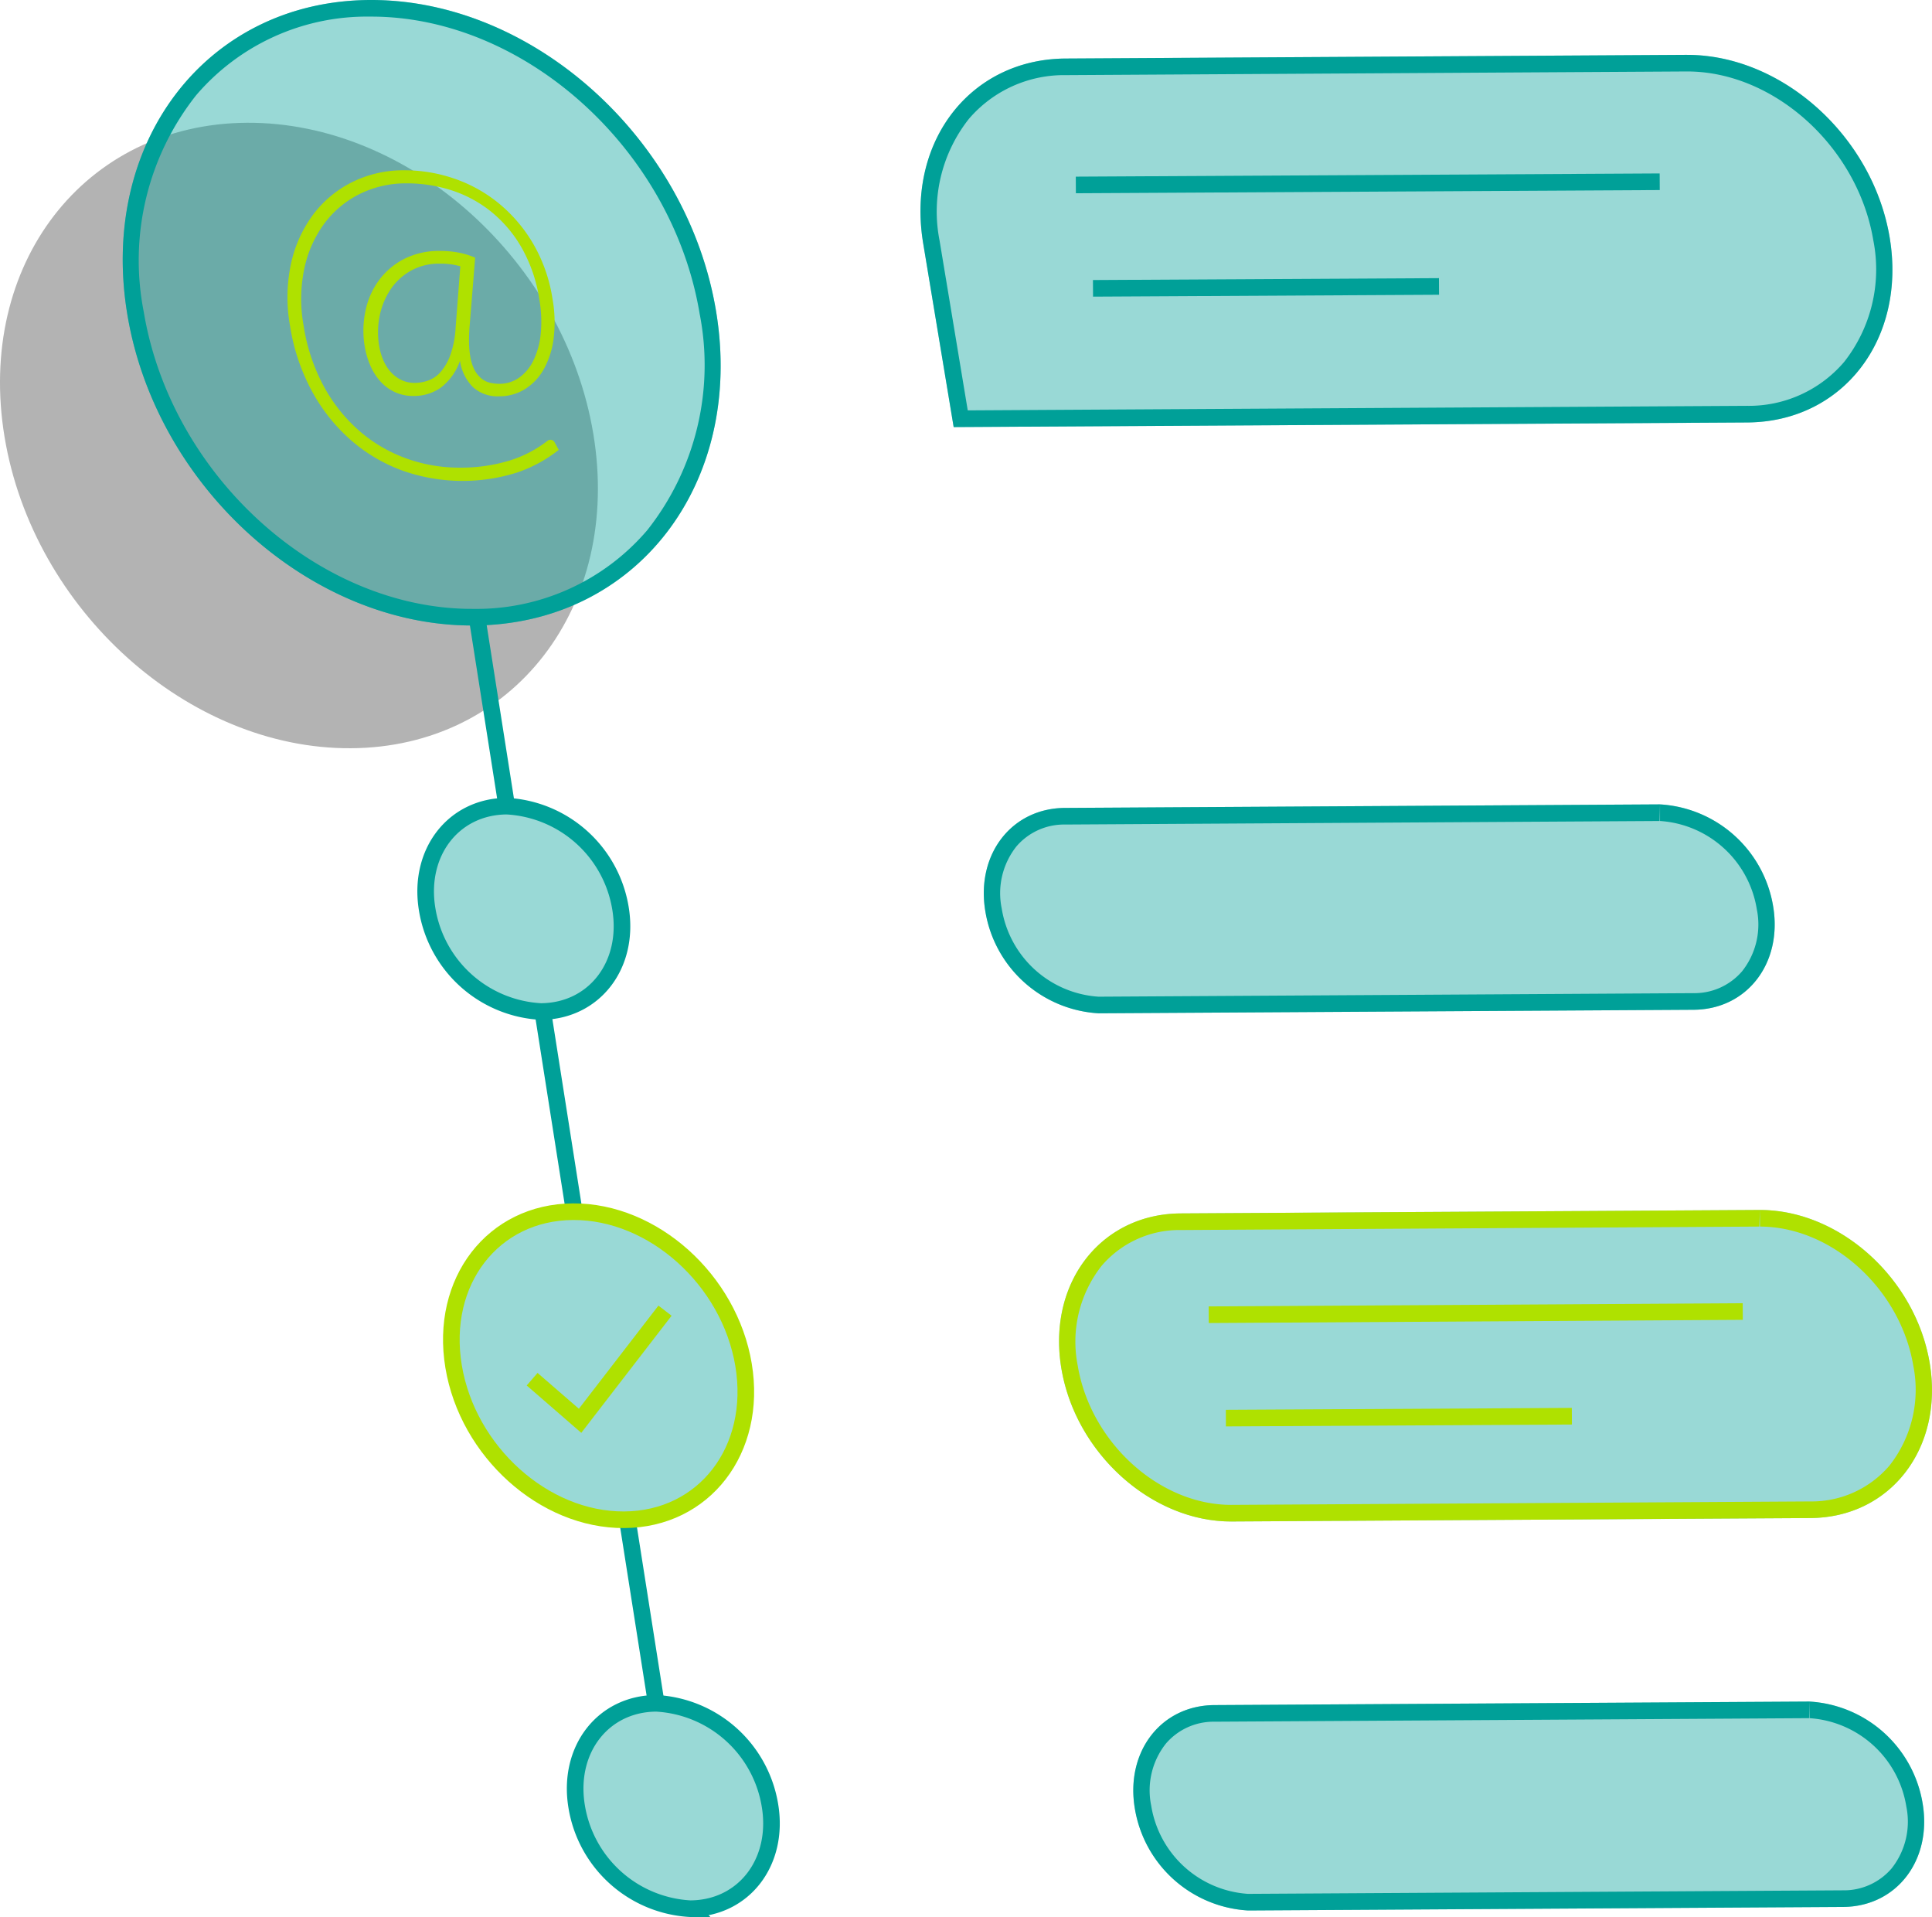 <svg xmlns="http://www.w3.org/2000/svg" viewBox="0 0 116.313 115.383"><defs><style>.a,.c{fill:#00a098;}.a{opacity:0.4;}.b{opacity:0.3;}.d,.e{fill:none;stroke-miterlimit:10;}.d{stroke:#00a098;}.e{stroke:#afe100;}.f{fill:#afe100;}</style></defs><title>optran3</title><path class="a" d="M101.959,60.777l-35.794.213a7.337,7.337,0,0,1-6.845-6.149h0c-.567-3.414,1.579-6.195,4.793-6.213L99.907,48.415a7.337,7.337,0,0,1,6.845,6.149h0C107.319,57.978,105.173,60.759,101.959,60.777Z"/><path class="a" d="M108.987,91.37l-34.824.207c-4.821.026-9.418-4.103-10.268-9.224v0c-.85-5.12,2.369-9.293,7.19-9.319l34.824-.207c4.821-.026,9.418,4.103,10.268,9.224v0C117.027,87.171,113.808,91.343,108.987,91.37Z"/><path class="a" d="M105.189,25.427l-47.774.278L55.578,14.643C54.564,8.533,58.405,3.554,64.157,3.523l37.359-.221C107.268,3.27,112.753,8.197,113.768,14.307v0C114.782,20.417,110.941,25.396,105.189,25.427Z"/><path class="b" d="M35.72,26.115c1.726,10.396-4.809,18.867-14.597,18.921S2.002,36.706.276,26.31,5.086,7.443,14.873,7.389,33.994,15.719,35.72,26.115Z"/><path class="a" d="M43.109,18.727c1.726,10.396-4.809,18.867-14.597,18.921S9.391,29.317,7.665,18.921,12.475.054,22.262 0,41.383,8.331,43.109,18.727Z"/><path class="c" d="M22.356,1C31.617,1,40.484,9.026,42.122,18.891a16.014,16.014,0,0,1-3.153,13.018A13.512,13.512,0,0,1,28.506,36.648L28.418,36.648c-9.261,0-18.129-8.026-19.766-17.891A16.013,16.013,0,0,1,11.804,5.739,13.512,13.512,0,0,1,22.267,1L22.356,1M22.355,0,22.262 0C12.474.054,5.939,8.525,7.665,18.921,9.386,29.284,18.665,37.648,28.418,37.648l.094-0c9.788-.054,16.323-8.525,14.597-18.921C41.388,8.364,32.109-0,22.355,0Z"/><path class="c" d="M101.571,4.301c5.25,0,10.279,4.562,11.21,10.17a9.001,9.001,0,0,1-1.761,7.318,7.536,7.536,0,0,1-5.837,2.638l-46.921.273L56.565,14.479a9.001,9.001,0,0,1,1.761-7.318,7.536,7.536,0,0,1,5.837-2.639l37.358-.221.05-0m-0-1-.055 0L64.157,3.523c-5.752.032-9.593,5.01-8.579,11.12l1.836,11.063,47.774-.278c5.752-.032,9.593-5.01,8.579-11.12v0c-1.011-6.09-6.465-11.006-12.197-11.006Z"/><line class="d" x1="64.769" y1="11.132" x2="99.92" y2="10.939"/><line class="d" x1="65.802" y1="17.355" x2="86.632" y2="17.241"/><line class="e" x1="72.769" y1="79.132" x2="104.92" y2="78.939"/><line class="e" x1="73.802" y1="85.355" x2="94.632" y2="85.241"/><path class="f" d="M30.058,23.853a2.204,2.204,0,0,1-1.579-.546,2.809,2.809,0,0,1-.786-1.588,3.479,3.479,0,0,1-1.152,1.611,2.795,2.795,0,0,1-1.63.503,2.632,2.632,0,0,1-1.127-.227,2.692,2.692,0,0,1-.868-.634,3.465,3.465,0,0,1-.613-.95,4.913,4.913,0,0,1-.348-1.18,5.741,5.741,0,0,1,.028-2.034,4.75,4.75,0,0,1,.761-1.841,4.351,4.351,0,0,1,1.502-1.338,4.605,4.605,0,0,1,2.237-.525,5.787,5.787,0,0,1,1.134.101,4.535,4.535,0,0,1,.989.305l-.335,4.141a9.604,9.604,0,0,0-.033.984,5.468,5.468,0,0,0,.068.781,2.731,2.731,0,0,0,.264.852,1.685,1.685,0,0,0,.418.517,1.303,1.303,0,0,0,.52.254,2.513,2.513,0,0,0,.571.062,2.032,2.032,0,0,0,1.165-.364,2.72,2.72,0,0,0,.862-1.025,4.71,4.71,0,0,0,.446-1.607,7.653,7.653,0,0,0-.087-2.111,9.013,9.013,0,0,0-1.056-3.077,7.704,7.704,0,0,0-1.844-2.179,7.449,7.449,0,0,0-2.397-1.288,8.716,8.716,0,0,0-2.72-.414,6.231,6.231,0,0,0-2.808.648,5.947,5.947,0,0,0-2.119,1.777,7.005,7.005,0,0,0-1.201,2.708,8.966,8.966,0,0,0-.04,3.441,11.254,11.254,0,0,0,1.25,3.709,9.652,9.652,0,0,0,2.168,2.672,8.903,8.903,0,0,0,2.812,1.618,9.328,9.328,0,0,0,3.184.538,10.038,10.038,0,0,0,2.968-.422,7.173,7.173,0,0,0,2.301-1.194.268.268,0,0,1,.181-.06.281.281,0,0,1,.252.166l.242.44a8.293,8.293,0,0,1-2.541,1.374,10.883,10.883,0,0,1-6.829-.112,9.828,9.828,0,0,1-3.097-1.808,10.695,10.695,0,0,1-2.363-2.934,12.164,12.164,0,0,1-1.347-3.983,9.691,9.691,0,0,1,.049-3.698A7.673,7.673,0,0,1,18.826,12.952a6.631,6.631,0,0,1,2.345-1.975,6.916,6.916,0,0,1,3.147-.728,9.172,9.172,0,0,1,2.966.479,8.674,8.674,0,0,1,2.687,1.464,9.079,9.079,0,0,1,2.099,2.428,9.442,9.442,0,0,1,1.193,3.369,7.933,7.933,0,0,1,.068,2.374,5.09,5.09,0,0,1-.587,1.846A3.321,3.321,0,0,1,31.614,23.415,2.904,2.904,0,0,1,30.058,23.853ZM24.982,23.045a2.457,2.457,0,0,0,.812-.147,1.798,1.798,0,0,0,.744-.522,3.247,3.247,0,0,0,.578-1.018,5.878,5.878,0,0,0,.313-1.629l.284-3.7a4.139,4.139,0,0,0-.576-.122,4.789,4.789,0,0,0-.674-.039A3.477,3.477,0,0,0,24.701,16.313a3.573,3.573,0,0,0-1.213,1.146,4.452,4.452,0,0,0-.636,1.583,4.91,4.91,0,0,0-.026,1.772,3.751,3.751,0,0,0,.26.887,2.551,2.551,0,0,0,.455.707,2.034,2.034,0,0,0,.634.468A1.823,1.823,0,0,0,24.982,23.045Z"/><line class="d" x1="28.709" y1="37.086" x2="30.536" y2="48.702"/><line class="d" x1="32.709" y1="61.086" x2="34.536" y2="72.702"/><line class="d" x1="37.709" y1="91.086" x2="39.536" y2="102.702"/><path class="a" d="M37.355,54.67c.567,3.414-1.579,6.195-4.793,6.213a7.337,7.337,0,0,1-6.845-6.149c-.567-3.414,1.579-6.195,4.793-6.213A7.337,7.337,0,0,1,37.355,54.67Z"/><path class="a" d="M44.765,82.154c.85,5.12-2.369,9.293-7.19,9.319S28.158,87.37,27.308,82.25s2.369-9.293,7.19-9.319S43.915,77.034,44.765,82.154Z"/><path class="d" d="M37.355,54.67c.567,3.414-1.579,6.195-4.793,6.213a7.337,7.337,0,0,1-6.845-6.149c-.567-3.414,1.579-6.195,4.793-6.213A7.337,7.337,0,0,1,37.355,54.67Z"/><path class="a" d="M46.355,108.67c.567,3.414-1.579,6.195-4.793,6.213a7.337,7.337,0,0,1-6.845-6.149c-.567-3.414,1.579-6.195,4.793-6.213A7.337,7.337,0,0,1,46.355,108.67Z"/><path class="d" d="M46.355,108.67c.567,3.414-1.579,6.195-4.793,6.213a7.337,7.337,0,0,1-6.845-6.149c-.567-3.414,1.579-6.195,4.793-6.213A7.337,7.337,0,0,1,46.355,108.67Z"/><path class="e" d="M44.765,82.154c.85,5.12-2.369,9.293-7.19,9.319S28.158,87.37,27.308,82.25s2.369-9.293,7.19-9.319S43.915,77.034,44.765,82.154Z"/><polyline class="e" points="40.036 78.888 34.923 85.516 32.036 83.013"/><path class="f" d="M105.955,72.827v1c4.324,0,8.467,3.763,9.235,8.387a7.382,7.382,0,0,1-1.44,6.002,6.156,6.156,0,0,1-4.769,2.154l-34.864.207c-4.324,0-8.467-3.763-9.235-8.387A7.382,7.382,0,0,1,66.322,76.188a6.156,6.156,0,0,1,4.769-2.154l34.823-.207.041-1m0,0-.046 0-34.824.207c-4.821.026-8.04,4.199-7.189,9.319v0c.847,5.104,5.418,9.224,10.221,9.224l.046-0,34.824-.207c4.821-.026,8.04-4.199,7.189-9.319v0c-.847-5.104-5.418-9.224-10.222-9.224Z"/><path class="c" d="M99.938,48.415v1a6.326,6.326,0,0,1,5.828,5.313,4.53,4.53,0,0,1-.886,3.732,3.776,3.776,0,0,1-2.927,1.317l-35.819.213a6.326,6.326,0,0,1-5.828-5.313,4.53,4.53,0,0,1,.886-3.732,3.776,3.776,0,0,1,2.926-1.317l35.794-.213.025-1m0,0-.031 0-35.794.213c-3.214.018-5.36,2.799-4.793,6.213h0a7.342,7.342,0,0,0,6.814,6.149l.031-0,35.794-.213c3.214-.018,5.36-2.799,4.793-6.213h0a7.342,7.342,0,0,0-6.814-6.149Z"/><path class="a" d="M110.959,114.777l-35.794.213a7.337,7.337,0,0,1-6.845-6.149h0c-.567-3.414,1.579-6.195,4.793-6.213l35.794-.213a7.337,7.337,0,0,1,6.845,6.149h0C116.319,111.978,114.173,114.759,110.959,114.777Z"/><path class="c" d="M108.938,102.415v1a6.326,6.326,0,0,1,5.828,5.313,4.53,4.53,0,0,1-.886,3.732,3.776,3.776,0,0,1-2.927,1.317l-35.819.213a6.326,6.326,0,0,1-5.828-5.313,4.53,4.53,0,0,1,.886-3.732,3.776,3.776,0,0,1,2.926-1.317l35.794-.213.025-1m0,0-.031 0-35.794.213c-3.214.018-5.36,2.799-4.793,6.213h0a7.342,7.342,0,0,0,6.814,6.149l.031-0,35.794-.213c3.214-.018,5.36-2.799,4.793-6.213h0a7.342,7.342,0,0,0-6.814-6.149Z"/></svg>